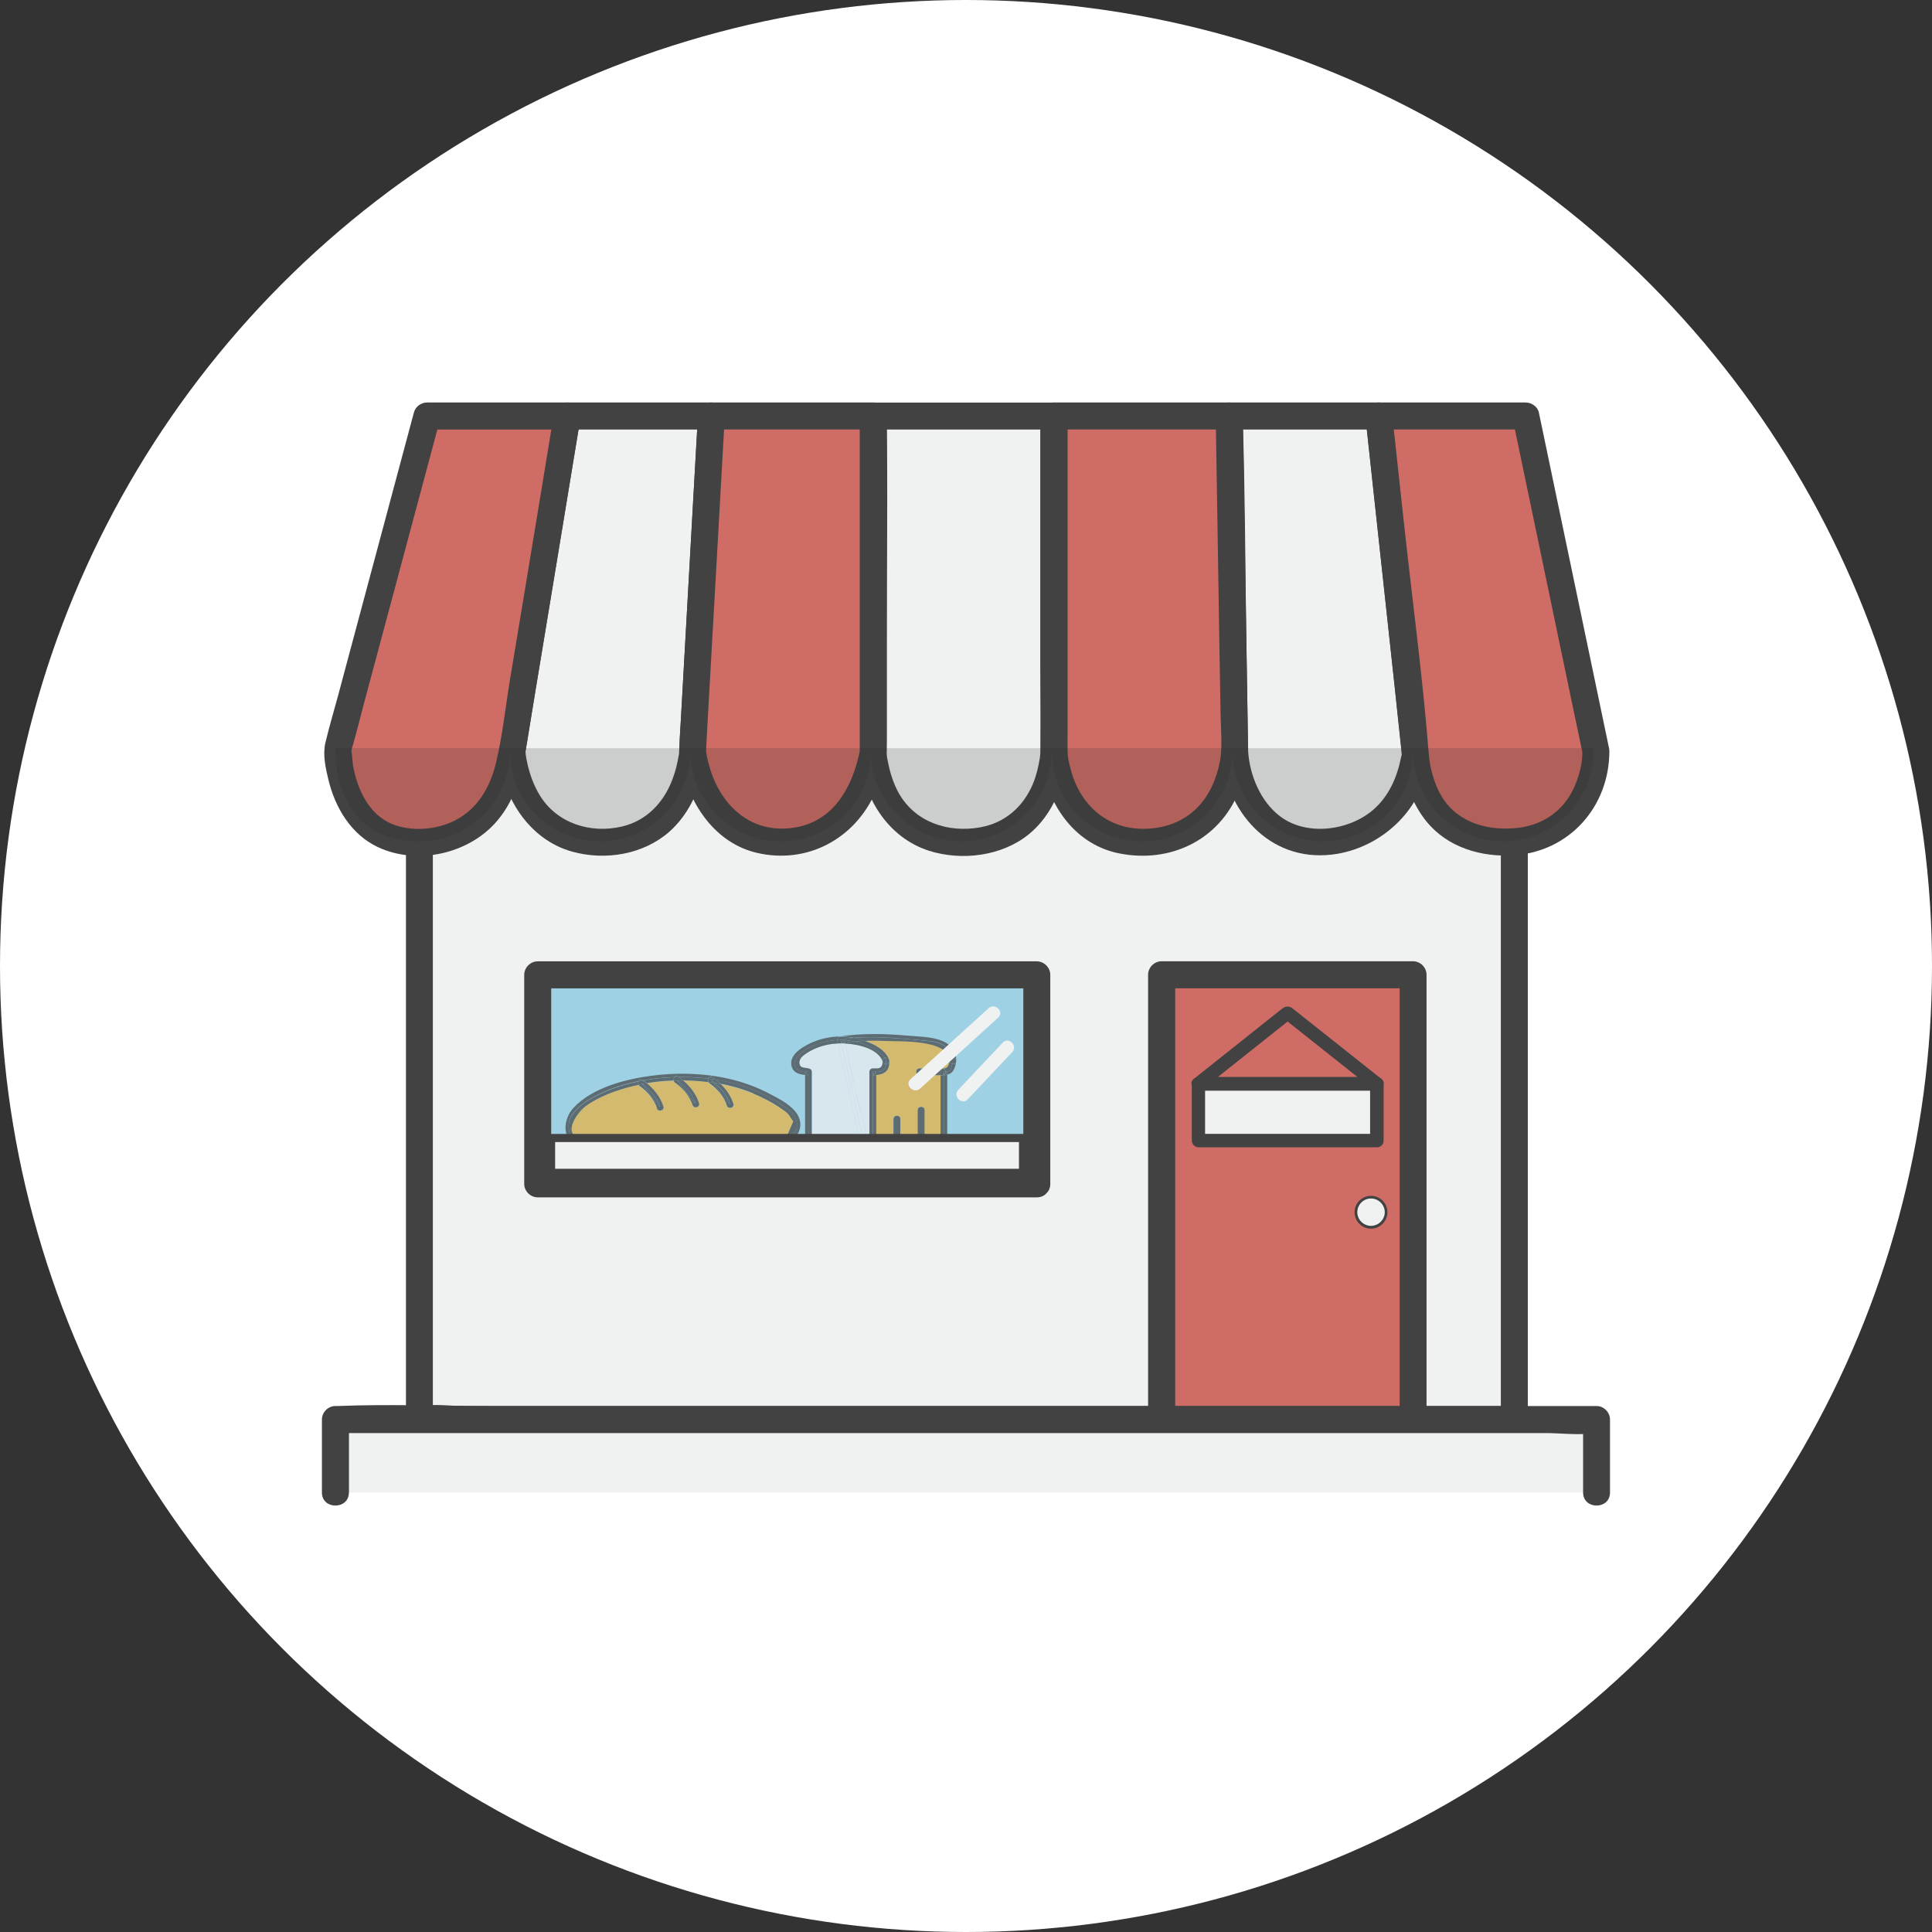 <svg width="24" height="24" viewBox="0 0 24 24" fill="none" xmlns="http://www.w3.org/2000/svg">
<rect x="0" y="0" width="24" height="24" fill="#333333" stroke="none"/>
<circle cx="12" cy="12" r="12" fill="white"/>
<path d="M18.812 9.295H5.211V17.634H18.812V9.295Z" fill="#F0F1F1"/>
<path d="M18.811 17.466H5.764C5.596 17.466 5.401 17.439 5.234 17.466C5.227 17.467 5.218 17.466 5.209 17.466C5.265 17.522 5.321 17.578 5.377 17.634V9.295C5.321 9.351 5.265 9.407 5.209 9.463H18.258C18.425 9.463 18.621 9.49 18.788 9.463C18.795 9.462 18.804 9.463 18.812 9.463C18.756 9.407 18.7 9.351 18.644 9.295V17.634C18.644 17.849 18.979 17.851 18.979 17.634V9.295C18.979 9.204 18.902 9.127 18.811 9.127H6.885C6.336 9.127 5.783 9.104 5.235 9.127C5.227 9.127 5.219 9.127 5.211 9.127C5.12 9.127 5.043 9.204 5.043 9.295V17.634C5.043 17.725 5.12 17.802 5.211 17.802H17.137C17.685 17.802 18.239 17.826 18.786 17.802C18.795 17.802 18.802 17.802 18.811 17.802C19.026 17.802 19.027 17.467 18.811 17.467V17.466Z" fill="#424243"/>
<path d="M17.556 12.109H14.433V17.634H17.556V12.109Z" fill="#CF6C65"/>
<path d="M17.555 17.466H14.431C14.487 17.522 14.543 17.578 14.599 17.634V12.109C14.543 12.165 14.487 12.221 14.431 12.277H17.555C17.499 12.221 17.443 12.165 17.387 12.109V17.634C17.387 17.849 17.721 17.851 17.721 17.634V12.109C17.721 12.018 17.644 11.941 17.553 11.941H14.43C14.339 11.941 14.262 12.018 14.262 12.109V17.634C14.262 17.725 14.339 17.802 14.43 17.802H17.553C17.769 17.802 17.77 17.467 17.553 17.467L17.555 17.466Z" fill="#424243"/>
<path d="M12.88 12.109H6.68V14.705H12.88V12.109Z" fill="#9ED1E3"/>
<path d="M12.88 14.538H6.68C6.735 14.594 6.791 14.65 6.847 14.706V12.11C6.791 12.166 6.735 12.222 6.68 12.278H12.88L12.712 12.11V14.706C12.712 14.921 13.047 14.922 13.047 14.706V12.11C13.047 12.019 12.97 11.942 12.879 11.942H6.68C6.589 11.942 6.512 12.019 6.512 12.11V14.706C6.512 14.797 6.589 14.874 6.68 14.874H12.88C13.095 14.874 13.097 14.539 12.88 14.539V14.538Z" fill="#424243"/>
<path d="M6.359 9.339L7.045 5.168H8.838L8.604 9.339C8.604 9.339 8.537 10.461 7.482 10.461C6.427 10.461 6.36 9.339 6.36 9.339H6.359Z" fill="#F0F1F1"/>
<path d="M6.52 9.383L7.121 5.734C7.15 5.56 7.178 5.387 7.207 5.213C7.154 5.254 7.099 5.295 7.045 5.336H8.838C8.782 5.28 8.726 5.224 8.67 5.168C8.614 6.169 8.558 7.171 8.501 8.173C8.48 8.56 8.457 8.947 8.436 9.334C8.436 9.337 8.436 9.341 8.436 9.345C8.432 9.398 8.438 9.345 8.431 9.385C8.414 9.488 8.389 9.59 8.351 9.687C8.243 9.972 8.03 10.196 7.728 10.267C7.335 10.36 6.916 10.228 6.703 9.876C6.631 9.757 6.584 9.627 6.553 9.493C6.543 9.448 6.534 9.403 6.528 9.357C6.534 9.4 6.528 9.356 6.528 9.337C6.514 9.123 6.18 9.122 6.193 9.337C6.228 9.883 6.563 10.43 7.11 10.58C7.521 10.693 7.993 10.616 8.317 10.33C8.54 10.132 8.68 9.842 8.741 9.554C8.803 9.264 8.794 8.956 8.81 8.662C8.849 7.974 8.888 7.286 8.926 6.598C8.953 6.122 8.98 5.646 9.007 5.168C9.011 5.077 8.925 5 8.838 5H7.045C6.978 5 6.896 5.051 6.884 5.123L6.283 8.773C6.254 8.947 6.226 9.12 6.197 9.294C6.162 9.505 6.486 9.595 6.52 9.383Z" fill="#424243"/>
<path d="M10.848 9.339V5.168H13.092V9.339C13.092 9.339 13.058 10.461 11.97 10.461C10.882 10.461 10.848 9.339 10.848 9.339Z" fill="#F0F1F1"/>
<path d="M11.016 9.339V5.168L10.848 5.336H13.092C13.036 5.28 12.98 5.224 12.924 5.168V8.237C12.924 8.602 12.939 8.972 12.924 9.337C12.924 9.345 12.924 9.354 12.923 9.361C12.923 9.372 12.92 9.382 12.92 9.393C12.916 9.441 12.92 9.396 12.916 9.423C12.899 9.53 12.873 9.637 12.831 9.738C12.712 10.021 12.485 10.222 12.179 10.277C11.778 10.35 11.368 10.214 11.164 9.851C11.102 9.739 11.062 9.617 11.036 9.493C11.02 9.413 11.018 9.422 11.014 9.34C11.007 9.125 10.672 9.123 10.68 9.34C10.699 9.875 11.018 10.403 11.542 10.569C11.949 10.697 12.444 10.636 12.78 10.364C13.012 10.175 13.159 9.892 13.222 9.601C13.286 9.314 13.26 9.01 13.26 8.719C13.26 8.028 13.26 7.336 13.26 6.643C13.26 6.152 13.26 5.66 13.26 5.169C13.26 5.078 13.183 5.001 13.092 5.001H10.848C10.757 5.001 10.68 5.078 10.68 5.169V9.339C10.68 9.554 11.014 9.555 11.014 9.339H11.016Z" fill="#424243"/>
<path d="M15.337 9.339L15.27 5.168H17.13L17.582 9.339C17.582 9.339 17.531 10.294 16.593 10.444C15.655 10.595 15.36 9.743 15.337 9.339Z" fill="#F0F1F1"/>
<path d="M15.505 9.339C15.485 8.12 15.465 6.901 15.447 5.682C15.444 5.51 15.441 5.34 15.438 5.168C15.382 5.224 15.326 5.28 15.27 5.336H17.13C17.073 5.28 17.017 5.224 16.962 5.168C17.061 6.087 17.161 7.006 17.26 7.924C17.307 8.366 17.356 8.806 17.403 9.248C17.407 9.278 17.411 9.306 17.413 9.336C17.413 9.342 17.413 9.349 17.413 9.354C17.413 9.402 17.417 9.349 17.404 9.41C17.355 9.655 17.255 9.886 17.065 10.054C16.762 10.32 16.234 10.392 15.902 10.141C15.66 9.958 15.525 9.633 15.505 9.336C15.49 9.122 15.155 9.121 15.17 9.336C15.22 10.074 15.765 10.707 16.545 10.616C17.175 10.543 17.732 10.014 17.748 9.355C17.755 9.053 17.684 8.732 17.651 8.432C17.58 7.778 17.509 7.123 17.438 6.469L17.296 5.165C17.286 5.077 17.228 5 17.13 5H15.27C15.18 5 15.101 5.077 15.102 5.168C15.122 6.387 15.142 7.606 15.16 8.825L15.169 9.339C15.173 9.554 15.507 9.555 15.504 9.339H15.505Z" fill="#424243"/>
<path d="M19.826 9.339L18.954 5.168H17.128L17.581 9.339C17.581 9.339 17.581 10.461 18.703 10.461C19.825 10.461 19.825 9.339 19.825 9.339H19.826Z" fill="#CF6C65"/>
<path d="M19.988 9.294C19.733 8.076 19.479 6.857 19.224 5.639C19.188 5.468 19.152 5.295 19.116 5.123C19.101 5.052 19.025 5 18.954 5H17.128C17.045 5 16.95 5.077 16.96 5.168C17.081 6.28 17.202 7.392 17.322 8.504C17.356 8.816 17.386 9.13 17.421 9.442C17.45 9.717 17.543 9.985 17.718 10.202C17.982 10.529 18.406 10.653 18.815 10.624C19.499 10.574 19.989 10.02 19.992 9.337C19.992 9.122 19.658 9.121 19.657 9.337C19.657 9.472 19.627 9.612 19.562 9.764C19.436 10.061 19.178 10.247 18.857 10.284C18.498 10.326 18.117 10.227 17.917 9.907C17.811 9.738 17.761 9.525 17.749 9.367C17.673 8.406 17.543 7.445 17.439 6.486C17.392 6.046 17.343 5.607 17.296 5.167C17.24 5.223 17.184 5.279 17.128 5.335H18.954C18.901 5.294 18.846 5.253 18.793 5.211C19.047 6.429 19.301 7.648 19.556 8.866C19.592 9.038 19.628 9.211 19.665 9.382C19.708 9.594 20.032 9.504 19.988 9.293V9.294Z" fill="#424243"/>
<path d="M8.838 5.168H10.848V9.339C10.848 9.339 10.731 10.444 9.726 10.461C8.721 10.477 8.604 9.339 8.604 9.339L8.838 5.168Z" fill="#CF6C65"/>
<path d="M8.838 5.335H10.848C10.792 5.279 10.736 5.223 10.68 5.167V9.252C10.68 9.278 10.68 9.304 10.68 9.329C10.68 9.366 10.692 9.278 10.677 9.347C10.587 9.776 10.36 10.192 9.891 10.277C9.348 10.376 8.955 10.021 8.813 9.524C8.795 9.462 8.78 9.398 8.771 9.335C8.764 9.294 8.768 9.371 8.771 9.325C8.775 9.234 8.78 9.143 8.785 9.053C8.81 8.617 8.834 8.182 8.859 7.746C8.907 6.887 8.956 6.026 9.004 5.167C9.017 4.951 8.681 4.951 8.67 5.167C8.626 5.95 8.581 6.734 8.538 7.518C8.511 7.998 8.484 8.478 8.457 8.958C8.446 9.152 8.423 9.33 8.466 9.52C8.575 10.007 8.891 10.474 9.401 10.594C10.027 10.741 10.62 10.42 10.874 9.841C10.967 9.628 11.014 9.421 11.014 9.192V7.959C11.014 7.049 11.031 6.136 11.014 5.225C11.014 5.206 11.014 5.187 11.014 5.168C11.016 5.077 10.939 5 10.848 5H8.838C8.622 5 8.621 5.335 8.838 5.335Z" fill="#424243"/>
<path d="M13.092 5.168V9.339C13.092 9.339 13.143 10.478 14.214 10.461C15.285 10.443 15.336 9.339 15.336 9.339L15.269 5.168H13.091H13.092Z" fill="#CF6C65"/>
<path d="M12.925 5.168C12.925 5.963 12.925 6.759 12.925 7.554C12.925 8.034 12.925 8.515 12.925 8.995C12.925 9.186 12.918 9.37 12.955 9.558C13.053 10.054 13.385 10.498 13.902 10.601C14.537 10.728 15.146 10.436 15.39 9.831C15.473 9.628 15.506 9.423 15.502 9.207C15.496 8.796 15.489 8.387 15.483 7.977C15.468 7.06 15.468 6.142 15.438 5.226C15.438 5.208 15.438 5.188 15.438 5.169C15.435 5.077 15.362 5 15.27 5H13.092C12.877 5 12.875 5.335 13.092 5.335H15.27C15.214 5.279 15.158 5.223 15.102 5.167C15.114 5.912 15.126 6.657 15.138 7.402C15.146 7.883 15.153 8.365 15.162 8.846C15.164 9.025 15.182 9.209 15.165 9.388C15.162 9.429 15.172 9.349 15.165 9.396C15.163 9.412 15.16 9.428 15.157 9.444C15.149 9.483 15.14 9.521 15.131 9.56C15.103 9.66 15.067 9.755 15.015 9.845C14.887 10.069 14.683 10.218 14.429 10.272C13.877 10.387 13.435 10.082 13.3 9.554C13.272 9.446 13.264 9.41 13.262 9.334C13.261 9.252 13.262 9.168 13.262 9.086C13.262 8.657 13.262 8.228 13.262 7.8V5.168C13.262 4.953 12.928 4.951 12.928 5.168H12.925Z" fill="#424243"/>
<path d="M7.045 5.168C6.947 5.766 6.849 6.365 6.749 6.963C6.625 7.72 6.494 8.478 6.375 9.237C6.329 9.528 6.274 9.793 6.091 10.036C5.886 10.31 5.574 10.451 5.235 10.461C4.197 10.494 4.194 9.305 4.194 9.305L5.304 5.168H7.045Z" fill="#CF6C65"/>
<path d="M6.884 5.123C6.764 5.851 6.645 6.58 6.524 7.307C6.461 7.687 6.397 8.065 6.335 8.444C6.278 8.789 6.242 9.143 6.16 9.483C6.088 9.78 5.933 10.049 5.652 10.192C5.433 10.303 5.153 10.33 4.918 10.254C4.614 10.155 4.461 9.86 4.396 9.565C4.373 9.464 4.382 9.421 4.364 9.322C4.356 9.281 4.356 9.356 4.359 9.345C4.362 9.329 4.367 9.313 4.372 9.296C4.427 9.109 4.474 8.917 4.524 8.728C4.707 8.044 4.891 7.36 5.074 6.676C5.204 6.188 5.335 5.7 5.466 5.213C5.412 5.254 5.357 5.295 5.304 5.336C5.885 5.336 6.466 5.336 7.045 5.336C7.261 5.335 7.262 5 7.045 5C6.464 5 5.884 5 5.304 5C5.23 5 5.161 5.052 5.142 5.123C4.826 6.302 4.51 7.482 4.194 8.662C4.143 8.851 4.086 9.04 4.041 9.232C4.008 9.378 4.045 9.544 4.08 9.687C4.163 10.033 4.362 10.367 4.694 10.523C5.184 10.753 5.831 10.607 6.178 10.194C6.416 9.913 6.491 9.569 6.548 9.216C6.62 8.76 6.696 8.306 6.772 7.851C6.918 6.972 7.063 6.092 7.207 5.213C7.242 5.001 6.918 4.912 6.884 5.123Z" fill="#424243"/>
<path d="M17.103 13.465H14.887V14.17H17.103V13.465Z" fill="#F0F1F1"/>
<path d="M17.103 14.085H14.887C14.914 14.113 14.943 14.141 14.97 14.169V13.463C14.943 13.491 14.914 13.519 14.887 13.547H17.103C17.076 13.519 17.047 13.491 17.02 13.463V14.169C17.02 14.277 17.188 14.277 17.188 14.169V13.463C17.188 13.419 17.149 13.38 17.105 13.38H14.888C14.843 13.38 14.805 13.419 14.805 13.463V14.169C14.805 14.213 14.843 14.252 14.888 14.252H17.105C17.213 14.252 17.213 14.084 17.105 14.084L17.103 14.085Z" fill="#424243"/>
<path d="M15.934 12.524C15.565 12.818 15.195 13.111 14.827 13.405C14.767 13.452 14.819 13.548 14.887 13.548H17.103C17.169 13.548 17.221 13.452 17.163 13.405C16.794 13.111 16.424 12.818 16.053 12.524C15.97 12.458 15.851 12.575 15.935 12.642C16.305 12.936 16.674 13.229 17.045 13.523C17.065 13.476 17.085 13.427 17.105 13.38H14.888C14.908 13.427 14.928 13.476 14.948 13.523C15.317 13.229 15.686 12.936 16.055 12.642C16.139 12.575 16.02 12.457 15.937 12.524H15.934Z" fill="#424243"/>
<g opacity="0.7">
<path d="M11.046 13.166C11.048 13.174 11.048 13.181 11.047 13.187C11.051 13.305 10.983 13.347 10.885 13.354V14.103H11.099V13.899C11.099 13.845 11.182 13.845 11.182 13.899V14.103H11.4V13.789C11.4 13.736 11.483 13.736 11.483 13.789V14.103H11.684C11.684 13.854 11.684 13.604 11.684 13.355H11.424C11.37 13.355 11.37 13.272 11.424 13.272H11.707C11.707 13.272 11.715 13.273 11.717 13.274C11.72 13.274 11.722 13.273 11.726 13.272C11.784 13.267 11.79 13.217 11.797 13.175C11.783 12.904 11.18 12.938 10.985 12.928C10.904 12.925 10.824 12.925 10.745 12.928C10.865 12.971 11.003 13.043 11.047 13.166H11.046Z" fill="#E9B13D"/>
<path d="M11.878 13.186C11.883 13.156 11.859 13.137 11.835 13.136C11.838 13.149 11.838 13.162 11.837 13.177C11.837 13.188 11.833 13.201 11.83 13.213V13.216C11.848 13.22 11.869 13.213 11.877 13.195C11.877 13.195 11.877 13.188 11.877 13.186H11.878Z" fill="#424243"/>
<path d="M10.607 12.892C10.762 12.879 10.919 12.883 11.075 12.892C11.197 12.901 11.32 12.911 11.442 12.922C11.547 12.932 11.653 12.932 11.748 12.999C11.788 13.027 11.828 13.075 11.837 13.135C11.86 13.136 11.883 13.156 11.879 13.185C11.879 13.181 11.88 13.178 11.88 13.175C11.868 12.876 11.511 12.885 11.289 12.866C11 12.841 10.72 12.832 10.432 12.876C10.491 12.876 10.549 12.881 10.608 12.891L10.607 12.892Z" fill="#424243"/>
<path d="M11.831 13.216C11.813 13.278 11.809 13.308 11.746 13.314C11.746 13.33 11.74 13.345 11.725 13.353V13.358C11.738 13.344 11.752 13.33 11.767 13.315V13.35C11.839 13.332 11.86 13.28 11.877 13.196C11.869 13.215 11.849 13.221 11.831 13.217V13.216Z" fill="#424243"/>
<path d="M11.725 14.104V14.146H11.483C11.483 14.2 11.4 14.2 11.4 14.146H11.182C11.182 14.2 11.099 14.2 11.099 14.146H10.885C10.885 14.169 10.867 14.188 10.843 14.188H11.725C11.747 14.188 11.767 14.17 11.767 14.146C11.767 13.881 11.767 13.615 11.767 13.35C11.755 13.354 11.741 13.356 11.725 13.358V14.105V14.104Z" fill="#424243"/>
<path d="M11.725 13.356C11.741 13.355 11.755 13.353 11.767 13.349V13.314C11.753 13.328 11.74 13.341 11.725 13.356Z" fill="#424243"/>
<path d="M11.796 13.177C11.788 13.218 11.783 13.268 11.725 13.273C11.722 13.273 11.719 13.274 11.716 13.275C11.735 13.28 11.746 13.297 11.746 13.314C11.808 13.309 11.813 13.278 11.831 13.216C11.813 13.212 11.797 13.2 11.796 13.177Z" fill="#424243"/>
<path d="M11.684 13.356C11.684 13.605 11.684 13.855 11.684 14.104H11.726V13.353C11.726 13.353 11.715 13.358 11.707 13.358H11.685L11.684 13.356Z" fill="#424243"/>
<path d="M11.684 14.146C11.697 14.133 11.711 14.119 11.726 14.104H11.684V14.146Z" fill="#424243"/>
<path d="M11.483 14.104V14.146H11.684V14.104H11.483Z" fill="#424243"/>
<path d="M11.725 14.146V14.104C11.711 14.118 11.697 14.131 11.682 14.146H11.725Z" fill="#424243"/>
<path d="M11.748 13.001C11.651 12.934 11.546 12.934 11.443 12.924C11.321 12.912 11.199 12.901 11.075 12.894C10.92 12.883 10.762 12.879 10.607 12.894C10.64 12.9 10.672 12.907 10.705 12.917C10.717 12.921 10.731 12.926 10.745 12.931C10.824 12.927 10.904 12.927 10.985 12.931C11.18 12.941 11.783 12.906 11.797 13.177C11.797 13.174 11.797 13.171 11.798 13.167C11.802 13.145 11.819 13.136 11.837 13.137C11.828 13.076 11.788 13.029 11.748 13.002V13.001Z" fill="#424243"/>
<path d="M11.798 13.166C11.798 13.166 11.798 13.172 11.797 13.176C11.797 13.2 11.814 13.212 11.832 13.216V13.213C11.835 13.201 11.838 13.188 11.839 13.177C11.84 13.164 11.839 13.15 11.838 13.136C11.82 13.135 11.803 13.144 11.799 13.166H11.798Z" fill="#424243"/>
<path d="M10.885 14.104V14.146H11.099V14.104H10.885Z" fill="#424243"/>
<path d="M11.182 14.104V14.146H11.4V14.104H11.182Z" fill="#424243"/>
<path d="M10.348 12.967C10.236 12.981 10.125 13.016 10.029 13.078C10.012 13.09 9.993 13.086 9.976 13.1C9.957 13.115 9.941 13.131 9.925 13.149C9.917 13.159 9.909 13.169 9.906 13.18C9.899 13.205 9.914 13.231 9.934 13.246C9.971 13.272 10.084 13.253 10.084 13.314V14.104H10.669C10.583 13.723 10.496 13.343 10.41 12.963C10.388 12.963 10.367 12.966 10.348 12.968V12.967Z" fill="#F0F1F1"/>
<path d="M10.753 14.1C10.753 14.1 10.753 14.1 10.753 14.099C10.747 14.097 10.74 14.098 10.726 14.104C10.732 14.101 10.742 14.1 10.753 14.1Z" fill="#F0F1F1"/>
<path d="M10.692 13.83C10.709 13.902 10.761 14.022 10.753 14.097C10.753 14.097 10.753 14.097 10.753 14.098C10.755 14.098 10.757 14.098 10.758 14.1C10.774 14.1 10.789 14.103 10.802 14.103V13.314C10.802 13.292 10.82 13.272 10.844 13.272C10.898 13.272 10.967 13.286 10.965 13.185C10.908 13.033 10.679 12.973 10.497 12.963C10.533 13.123 10.569 13.28 10.605 13.44C10.635 13.57 10.664 13.7 10.694 13.83H10.692Z" fill="#F0F1F1"/>
<path d="M10.753 14.1V14.104H10.761C10.761 14.104 10.761 14.101 10.758 14.1H10.753Z" fill="#F0F1F1"/>
<path d="M10.41 12.962C10.496 13.343 10.583 13.723 10.669 14.103H10.711C10.669 13.916 10.496 13.154 10.452 12.961C10.437 12.961 10.424 12.961 10.41 12.961V12.962Z" fill="#F0F1F1"/>
<path d="M10.757 14.1C10.757 14.1 10.758 14.103 10.76 14.104H10.801C10.788 14.103 10.773 14.101 10.757 14.1Z" fill="#F0F1F1"/>
<path d="M10.753 14.098C10.753 14.098 10.753 14.098 10.753 14.097C10.761 14.022 10.71 13.902 10.692 13.83C10.662 13.7 10.634 13.57 10.604 13.44C10.568 13.28 10.532 13.123 10.496 12.963C10.481 12.963 10.467 12.962 10.452 12.962C10.496 13.154 10.669 13.917 10.711 14.104H10.725C10.738 14.097 10.747 14.097 10.752 14.099L10.753 14.098Z" fill="#F0F1F1"/>
<path d="M10.753 14.098C10.753 14.098 10.753 14.098 10.753 14.099H10.758C10.758 14.099 10.756 14.098 10.753 14.098Z" fill="#F0F1F1"/>
<path d="M10.725 14.104H10.752V14.1C10.741 14.1 10.731 14.1 10.725 14.104Z" fill="#F0F1F1"/>
<path d="M10.681 14.156L10.679 14.145H10.043V13.355C10.029 13.355 10.016 13.355 10.001 13.354V14.145C10.001 14.167 10.019 14.187 10.043 14.187H10.722C10.705 14.187 10.686 14.175 10.682 14.156H10.681Z" fill="#424243"/>
<path d="M10.001 13.314V13.354C10.014 13.354 10.029 13.355 10.043 13.355C10.029 13.341 10.016 13.328 10.001 13.313V13.314Z" fill="#424243"/>
<path d="M9.972 13.314C9.904 13.314 9.853 13.238 9.876 13.176C9.898 13.121 9.961 13.072 10.008 13.04C10.123 12.967 10.266 12.927 10.402 12.92C10.402 12.901 10.411 12.88 10.431 12.876C10.322 12.877 10.211 12.899 10.109 12.941C10.005 12.984 9.818 13.08 9.829 13.218C9.838 13.32 9.917 13.346 10.001 13.353V13.313H9.972V13.314Z" fill="#424243"/>
<path d="M10.001 13.314C10.014 13.328 10.028 13.341 10.043 13.356V13.314H10.001Z" fill="#424243"/>
<path d="M10.878 13.042C10.916 13.067 10.963 13.099 10.988 13.14C11.012 13.133 11.044 13.145 11.047 13.178C11.047 13.182 11.047 13.185 11.047 13.188C11.048 13.182 11.048 13.175 11.046 13.167C11.002 13.044 10.865 12.973 10.743 12.93C10.701 12.932 10.658 12.935 10.615 12.938C10.709 12.958 10.799 12.991 10.876 13.042H10.878Z" fill="#424243"/>
<path d="M11.007 13.217C11.002 13.268 10.97 13.314 10.914 13.314H10.885V13.354C10.983 13.346 11.051 13.304 11.047 13.187C11.043 13.205 11.026 13.216 11.007 13.217Z" fill="#424243"/>
<path d="M10.843 13.356C10.858 13.356 10.871 13.356 10.885 13.355V13.315C10.871 13.329 10.858 13.343 10.843 13.358V13.356Z" fill="#424243"/>
<path d="M10.843 13.356V14.104H10.885V13.355C10.871 13.355 10.858 13.356 10.843 13.356Z" fill="#424243"/>
<path d="M10.843 13.314V13.356C10.857 13.343 10.87 13.329 10.885 13.314H10.843Z" fill="#424243"/>
<path d="M11.005 13.177C11.007 13.19 11.007 13.203 11.007 13.217C11.026 13.217 11.043 13.206 11.047 13.187C11.047 13.184 11.047 13.181 11.047 13.177C11.044 13.144 11.012 13.131 10.988 13.139C10.991 13.142 10.993 13.145 10.995 13.149C11 13.157 11.002 13.167 11.005 13.177Z" fill="#424243"/>
<path d="M10.483 12.906L10.481 12.911H10.485V12.906H10.483Z" fill="#424243"/>
<path d="M10.401 12.921C10.415 12.921 10.429 12.918 10.442 12.918C10.442 12.918 10.458 12.916 10.48 12.912L10.482 12.907V12.912C10.524 12.905 10.582 12.896 10.587 12.895C10.593 12.895 10.599 12.895 10.605 12.894C10.547 12.883 10.488 12.877 10.43 12.879C10.41 12.883 10.4 12.904 10.401 12.922V12.921Z" fill="#424243"/>
<path d="M10.885 14.146H10.679L10.681 14.157C10.685 14.175 10.704 14.188 10.721 14.188H10.843C10.865 14.188 10.885 14.17 10.885 14.146Z" fill="#424243"/>
<path d="M10.615 12.938C10.658 12.935 10.701 12.931 10.743 12.93C10.73 12.925 10.717 12.921 10.704 12.916C10.671 12.906 10.638 12.899 10.605 12.892C10.599 12.892 10.593 12.892 10.587 12.894C10.582 12.894 10.524 12.904 10.483 12.911L10.486 12.921C10.529 12.924 10.572 12.93 10.615 12.938Z" fill="#424243"/>
<path d="M10.843 14.104V14.146H10.885V14.104H10.843Z" fill="#424243"/>
<path d="M10.486 12.921L10.483 12.911H10.48L10.475 12.92C10.475 12.92 10.482 12.92 10.486 12.92V12.921Z" fill="#424243"/>
<path d="M10.48 12.911C10.459 12.915 10.442 12.917 10.442 12.917C10.454 12.917 10.465 12.918 10.475 12.92L10.48 12.911Z" fill="#424243"/>
<path d="M10.084 14.104V14.146H10.679L10.669 14.104H10.084Z" fill="#424243"/>
<path d="M10.042 14.146H10.084L10.042 14.104V14.146Z" fill="#424243"/>
<path d="M10.042 14.104L10.084 14.146V14.104H10.042Z" fill="#424243"/>
<path d="M10.084 13.314C10.084 13.245 9.967 13.288 9.939 13.235C9.925 13.208 9.93 13.176 9.945 13.151C9.965 13.118 9.998 13.1 10.028 13.078C10.124 13.016 10.235 12.981 10.347 12.967C10.365 12.965 10.386 12.963 10.409 12.962L10.401 12.928C10.401 12.928 10.401 12.924 10.401 12.92C10.264 12.927 10.121 12.967 10.007 13.04C9.96 13.072 9.896 13.12 9.875 13.176C9.851 13.238 9.902 13.314 9.971 13.314H10.042V14.104H10.084V13.314Z" fill="#424243"/>
<path d="M10.963 13.177C10.963 13.177 10.963 13.182 10.963 13.185C10.963 13.186 10.963 13.187 10.965 13.188C10.972 13.21 10.99 13.217 11.007 13.217C11.007 13.203 11.007 13.191 11.005 13.177C11.002 13.167 10.999 13.157 10.995 13.149C10.993 13.145 10.99 13.143 10.988 13.139C10.973 13.144 10.962 13.156 10.963 13.177Z" fill="#424243"/>
<path d="M10.76 14.104H10.752C10.75 14.143 10.766 14.118 10.76 14.104Z" fill="#424243"/>
<path d="M10.964 13.185C10.964 13.185 10.964 13.18 10.964 13.177C10.962 13.156 10.973 13.144 10.988 13.139C10.964 13.098 10.916 13.065 10.878 13.04C10.801 12.991 10.709 12.957 10.617 12.937C10.575 12.941 10.536 12.946 10.495 12.952L10.497 12.963C10.679 12.973 10.908 13.033 10.965 13.185H10.964Z" fill="#424243"/>
<path d="M10.843 13.314H10.914C10.97 13.314 11.003 13.267 11.007 13.217C10.99 13.217 10.972 13.21 10.965 13.188C10.965 13.187 10.965 13.186 10.963 13.185C10.966 13.286 10.898 13.272 10.843 13.272C10.82 13.272 10.8 13.29 10.8 13.314V14.103C10.8 14.103 10.808 14.103 10.81 14.103H10.843V13.313V13.314Z" fill="#424243"/>
<path d="M10.669 14.104L10.679 14.146H10.721L10.711 14.104H10.669Z" fill="#424243"/>
<path d="M10.41 12.962C10.424 12.962 10.437 12.962 10.452 12.962L10.442 12.917C10.429 12.917 10.415 12.92 10.401 12.92C10.401 12.922 10.401 12.925 10.401 12.928L10.409 12.962H10.41Z" fill="#424243"/>
<path d="M10.486 12.921L10.493 12.953C10.534 12.947 10.574 12.942 10.615 12.938C10.572 12.93 10.529 12.924 10.486 12.921Z" fill="#424243"/>
<path d="M10.475 12.92C10.467 12.932 10.46 12.945 10.454 12.958C10.467 12.956 10.48 12.955 10.493 12.953L10.486 12.921C10.486 12.921 10.478 12.921 10.475 12.921V12.92Z" fill="#424243"/>
<path d="M10.496 12.963L10.493 12.952C10.48 12.953 10.467 12.955 10.454 12.957C10.461 12.945 10.469 12.932 10.475 12.919C10.463 12.919 10.452 12.916 10.442 12.916L10.452 12.961C10.466 12.961 10.481 12.961 10.496 12.962V12.963Z" fill="#424243"/>
<path d="M10.76 14.104C10.766 14.118 10.751 14.143 10.752 14.104H10.711L10.721 14.146H10.801V14.104H10.76Z" fill="#424243"/>
<path d="M10.81 14.104H10.8V14.146C10.814 14.133 10.828 14.119 10.843 14.104H10.81Z" fill="#424243"/>
<path d="M10.8 14.146H10.843V14.104C10.829 14.118 10.816 14.131 10.8 14.146Z" fill="#424243"/>
<path d="M11.423 13.273C11.369 13.273 11.369 13.356 11.423 13.356H11.682V13.314C11.682 13.293 11.697 13.279 11.716 13.274C11.712 13.274 11.71 13.272 11.706 13.272H11.423V13.273Z" fill="#424243"/>
<path d="M11.725 13.351C11.74 13.344 11.746 13.329 11.746 13.313C11.74 13.313 11.732 13.313 11.725 13.313V13.35V13.351Z" fill="#424243"/>
<path d="M11.716 13.274C11.697 13.279 11.682 13.293 11.682 13.314V13.356H11.705C11.712 13.356 11.719 13.355 11.723 13.351V13.314C11.731 13.314 11.739 13.314 11.745 13.314C11.745 13.297 11.733 13.28 11.715 13.275L11.716 13.274Z" fill="#424243"/>
<path d="M11.099 13.9V14.104H11.141H11.184V13.9C11.184 13.847 11.1 13.847 11.1 13.9H11.099Z" fill="#424243"/>
<path d="M11.099 14.146C11.099 14.2 11.182 14.2 11.182 14.146H11.099Z" fill="#424243"/>
<path d="M11.14 14.104H11.098V14.146H11.14V14.104Z" fill="#424243"/>
<path d="M11.174 14.104H11.141V14.146H11.184V14.104H11.175H11.174Z" fill="#424243"/>
<path d="M11.4 13.79V14.104H11.442H11.485V13.79C11.485 13.737 11.401 13.737 11.401 13.79H11.4Z" fill="#424243"/>
<path d="M11.4 14.146C11.4 14.2 11.483 14.2 11.483 14.146H11.4Z" fill="#424243"/>
<path d="M11.441 14.104H11.399V14.146H11.441V14.104Z" fill="#424243"/>
<path d="M11.441 14.104V14.146H11.483V14.104H11.441Z" fill="#424243"/>
</g>
<g opacity="0.7">
<path d="M9.604 14.146C9.656 14.144 9.738 14.143 9.779 14.105C9.804 14.048 9.829 13.989 9.854 13.932C9.833 13.901 9.813 13.871 9.792 13.84C9.768 13.814 9.735 13.793 9.706 13.773C9.6 13.7 9.481 13.637 9.361 13.588C9.229 13.533 9.091 13.493 8.952 13.467C9.023 13.536 9.081 13.62 9.11 13.713C9.126 13.764 9.045 13.787 9.029 13.736C8.994 13.625 8.907 13.525 8.812 13.46C8.805 13.455 8.8 13.45 8.798 13.443C8.702 13.431 8.605 13.425 8.508 13.424C8.501 13.424 8.493 13.424 8.486 13.424C8.574 13.498 8.649 13.595 8.683 13.705C8.7 13.757 8.619 13.778 8.603 13.727C8.568 13.616 8.481 13.517 8.385 13.451C8.375 13.443 8.37 13.435 8.367 13.426C8.257 13.43 8.145 13.441 8.035 13.458C8.127 13.534 8.206 13.634 8.241 13.747C8.257 13.799 8.176 13.82 8.16 13.769C8.125 13.659 8.038 13.559 7.942 13.493C7.936 13.489 7.932 13.485 7.928 13.478C7.839 13.497 7.749 13.521 7.663 13.55C7.529 13.596 7.392 13.656 7.277 13.741C7.181 13.81 6.972 14.082 7.207 14.148H7.983C8.522 14.148 9.065 14.171 9.603 14.148L9.604 14.146Z" fill="#E9B13D"/>
<path d="M7.19 14.228C7.19 14.228 7.193 14.228 7.195 14.228C7.191 14.228 7.187 14.228 7.183 14.226C7.186 14.226 7.187 14.227 7.188 14.227L7.19 14.228Z" fill="#424243"/>
<path d="M7.241 14.187H7.201C7.186 14.185 7.175 14.18 7.162 14.175C7.157 14.194 7.163 14.216 7.182 14.226H7.183C7.183 14.226 7.191 14.228 7.195 14.228C7.222 14.232 7.239 14.211 7.241 14.187Z" fill="#424243"/>
<path d="M9.884 13.814C9.804 13.711 9.665 13.642 9.553 13.584C9.397 13.502 9.231 13.442 9.059 13.402C8.739 13.329 8.404 13.32 8.079 13.365C7.754 13.41 7.356 13.514 7.124 13.762C6.997 13.897 6.968 14.162 7.182 14.225C7.163 14.216 7.157 14.194 7.162 14.174C7.05 14.124 7.04 13.944 7.101 13.854C7.175 13.748 7.284 13.675 7.396 13.615C7.561 13.528 7.743 13.468 7.93 13.431C7.94 13.412 7.962 13.401 7.984 13.416C7.987 13.417 7.988 13.418 7.989 13.42C8.119 13.397 8.249 13.384 8.379 13.38C8.39 13.367 8.407 13.363 8.426 13.375C8.427 13.375 8.43 13.377 8.431 13.379C8.447 13.379 8.463 13.379 8.478 13.379C8.584 13.379 8.691 13.386 8.798 13.399C8.808 13.38 8.83 13.367 8.853 13.384C8.865 13.392 8.877 13.401 8.89 13.411C9.132 13.45 9.371 13.525 9.58 13.646C9.676 13.701 9.781 13.757 9.853 13.843C9.917 13.92 9.92 14.046 9.834 14.115C9.778 14.159 9.7 14.187 9.63 14.187C9.484 14.187 8.627 14.187 8.345 14.187H7.241C7.241 14.21 7.222 14.232 7.195 14.228C7.197 14.228 7.198 14.228 7.201 14.228H9.182C9.353 14.228 9.563 14.261 9.73 14.215C9.916 14.162 10.011 13.977 9.885 13.813L9.884 13.814Z" fill="#424243"/>
<path d="M8.508 13.422C8.605 13.422 8.702 13.43 8.798 13.442C8.79 13.428 8.792 13.414 8.798 13.4C8.691 13.387 8.584 13.38 8.478 13.38C8.462 13.38 8.446 13.38 8.431 13.38C8.45 13.392 8.467 13.406 8.484 13.421C8.492 13.421 8.499 13.421 8.507 13.421L8.508 13.422Z" fill="#424243"/>
<path d="M9.361 13.586C9.479 13.636 9.6 13.697 9.706 13.772C9.734 13.792 9.768 13.814 9.792 13.839C9.813 13.87 9.833 13.9 9.854 13.931C9.829 13.988 9.804 14.047 9.779 14.104C9.738 14.143 9.657 14.144 9.604 14.145C9.065 14.169 8.523 14.145 7.984 14.145H7.208C7.208 14.145 7.211 14.145 7.212 14.146C7.233 14.152 7.242 14.17 7.24 14.186H8.345C8.629 14.186 9.486 14.186 9.63 14.186C9.701 14.186 9.779 14.159 9.834 14.114C9.921 14.046 9.919 13.919 9.853 13.841C9.78 13.756 9.676 13.701 9.58 13.645C9.371 13.524 9.132 13.448 8.89 13.41C8.911 13.426 8.931 13.443 8.95 13.462C9.09 13.488 9.227 13.528 9.359 13.583L9.361 13.586Z" fill="#424243"/>
<path d="M7.24 14.187C7.24 14.17 7.233 14.152 7.212 14.147C7.211 14.147 7.209 14.147 7.208 14.146H7.201C7.18 14.146 7.167 14.16 7.162 14.176C7.175 14.181 7.186 14.186 7.201 14.188H7.24V14.187Z" fill="#424243"/>
<path d="M8.367 13.424C8.364 13.409 8.369 13.392 8.38 13.381C8.251 13.385 8.12 13.399 7.991 13.421C8.006 13.432 8.02 13.443 8.035 13.455C8.145 13.437 8.257 13.426 8.367 13.422V13.424Z" fill="#424243"/>
<path d="M7.201 14.146H7.208C6.973 14.08 7.182 13.809 7.278 13.739C7.394 13.655 7.53 13.595 7.665 13.549C7.752 13.519 7.84 13.496 7.93 13.477C7.922 13.463 7.923 13.447 7.93 13.435C7.743 13.472 7.563 13.532 7.396 13.619C7.284 13.677 7.175 13.751 7.101 13.858C7.04 13.946 7.05 14.127 7.162 14.177C7.167 14.161 7.18 14.147 7.201 14.147V14.146Z" fill="#424243"/>
<path d="M8.16 13.767C8.176 13.818 8.257 13.797 8.241 13.745C8.205 13.631 8.127 13.532 8.035 13.456C8.017 13.458 7.998 13.462 7.979 13.465C8.023 13.498 8.159 13.609 8.201 13.754L7.974 13.466C7.96 13.468 7.945 13.472 7.931 13.475C7.933 13.479 7.938 13.485 7.945 13.489C8.04 13.555 8.126 13.655 8.162 13.766L8.16 13.767Z" fill="#424243"/>
<path d="M7.986 13.418C7.963 13.402 7.941 13.415 7.931 13.434C7.951 13.43 7.971 13.426 7.992 13.422C7.991 13.421 7.988 13.42 7.987 13.418H7.986Z" fill="#424243"/>
<path d="M7.93 13.476C7.945 13.473 7.958 13.47 7.973 13.467L7.963 13.455C7.963 13.455 7.969 13.46 7.978 13.466C7.997 13.462 8.016 13.46 8.034 13.457C8.019 13.445 8.004 13.434 7.989 13.424C7.969 13.427 7.95 13.43 7.928 13.435C7.921 13.447 7.92 13.463 7.928 13.477L7.93 13.476Z" fill="#424243"/>
<path d="M7.979 13.466H7.974L8.201 13.756C8.158 13.61 8.023 13.498 7.979 13.466Z" fill="#424243"/>
<path d="M7.964 13.455L7.974 13.467H7.979C7.971 13.46 7.964 13.455 7.964 13.455Z" fill="#424243"/>
<path d="M8.603 13.726C8.619 13.777 8.7 13.756 8.683 13.703C8.649 13.594 8.575 13.497 8.486 13.422C8.463 13.422 8.441 13.422 8.418 13.422C8.459 13.453 8.6 13.565 8.642 13.715L8.413 13.422C8.399 13.422 8.384 13.422 8.367 13.424C8.37 13.433 8.375 13.442 8.385 13.448C8.481 13.514 8.566 13.614 8.603 13.725V13.726Z" fill="#424243"/>
<path d="M8.427 13.377C8.408 13.365 8.391 13.37 8.38 13.383C8.397 13.383 8.415 13.383 8.432 13.383C8.431 13.383 8.428 13.38 8.427 13.379V13.377Z" fill="#424243"/>
<path d="M8.367 13.424C8.382 13.424 8.397 13.424 8.413 13.422L8.406 13.414C8.406 13.414 8.411 13.417 8.418 13.422C8.441 13.422 8.463 13.422 8.486 13.422C8.468 13.407 8.451 13.394 8.432 13.381C8.415 13.381 8.397 13.381 8.38 13.381C8.37 13.392 8.365 13.409 8.367 13.424Z" fill="#424243"/>
<path d="M8.418 13.422H8.413L8.642 13.715C8.6 13.566 8.461 13.453 8.418 13.422Z" fill="#424243"/>
<path d="M8.406 13.414L8.413 13.422H8.418C8.411 13.417 8.406 13.414 8.406 13.414Z" fill="#424243"/>
<path d="M9.029 13.733C9.045 13.784 9.126 13.763 9.11 13.711C9.08 13.618 9.023 13.534 8.952 13.465C8.926 13.46 8.9 13.456 8.874 13.451C8.931 13.498 9.034 13.596 9.07 13.721L8.856 13.447C8.838 13.445 8.819 13.442 8.799 13.44C8.802 13.446 8.807 13.451 8.813 13.456C8.909 13.522 8.994 13.621 9.03 13.732L9.029 13.733Z" fill="#424243"/>
<path d="M8.855 13.385C8.833 13.369 8.81 13.381 8.8 13.4C8.831 13.404 8.862 13.407 8.892 13.412C8.88 13.402 8.867 13.394 8.855 13.385Z" fill="#424243"/>
<path d="M8.799 13.441C8.818 13.443 8.836 13.446 8.856 13.448L8.834 13.42C8.834 13.42 8.85 13.431 8.874 13.451C8.9 13.455 8.926 13.46 8.952 13.465C8.933 13.446 8.912 13.428 8.892 13.412C8.861 13.407 8.831 13.404 8.8 13.4C8.794 13.412 8.793 13.428 8.8 13.442L8.799 13.441Z" fill="#424243"/>
<path d="M8.874 13.452C8.874 13.452 8.861 13.45 8.856 13.45L9.07 13.723C9.034 13.599 8.931 13.501 8.874 13.453V13.452Z" fill="#424243"/>
<path d="M8.834 13.421L8.856 13.45C8.856 13.45 8.869 13.452 8.874 13.452C8.85 13.432 8.834 13.421 8.834 13.421Z" fill="#424243"/>
</g>
<path d="M12.709 14.138H6.846V14.57H12.709V14.138Z" fill="#F0F1F1"/>
<path d="M12.758 14.62H6.795V14.086H12.758V14.62ZM6.896 14.519H12.658V14.187H6.896V14.519Z" fill="#424243"/>
<path d="M12.281 12.524C11.957 12.818 11.635 13.111 11.312 13.405C11.232 13.477 11.35 13.595 11.43 13.523C11.753 13.229 12.076 12.936 12.399 12.642C12.479 12.57 12.36 12.452 12.281 12.524Z" fill="#F0F1F1"/>
<path d="M12.456 12.952C12.272 13.147 12.088 13.343 11.904 13.538C11.831 13.616 11.949 13.735 12.022 13.656L12.574 13.07C12.648 12.992 12.53 12.874 12.456 12.952Z" fill="#F0F1F1"/>
<g opacity="0.18">
<path d="M5.211 10.451C5.83 10.451 6.333 9.948 6.333 9.329C6.333 9.948 6.835 10.451 7.455 10.451C8.074 10.451 8.576 9.948 8.576 9.329C8.576 9.948 9.079 10.451 9.698 10.451C10.318 10.451 10.82 9.948 10.82 9.329C10.82 9.948 11.323 10.451 11.942 10.451C12.562 10.451 13.064 9.948 13.064 9.329C13.064 9.948 13.567 10.451 14.186 10.451C14.806 10.451 15.308 9.948 15.308 9.329C15.308 9.948 15.811 10.451 16.43 10.451C17.05 10.451 17.552 9.948 17.552 9.329C17.552 9.948 18.055 10.451 18.674 10.451C19.294 10.451 19.796 9.948 19.796 9.329L19.779 9.295H4.168C4.168 9.295 4.096 10.451 5.209 10.451H5.211Z" fill="#272525"/>
</g>
<path d="M17.219 15.059C17.219 15.162 17.134 15.247 17.031 15.247C16.928 15.247 16.843 15.162 16.843 15.059C16.843 14.956 16.928 14.871 17.031 14.871C17.134 14.871 17.219 14.956 17.219 15.059Z" fill="#F0F1F1"/>
<path d="M17.031 15.263C16.918 15.263 16.827 15.171 16.827 15.059C16.827 14.947 16.919 14.855 17.031 14.855C17.143 14.855 17.235 14.947 17.235 15.059C17.235 15.171 17.143 15.263 17.031 15.263ZM17.031 14.888C16.937 14.888 16.861 14.965 16.861 15.058C16.861 15.151 16.938 15.228 17.031 15.228C17.124 15.228 17.202 15.151 17.202 15.058C17.202 14.965 17.124 14.888 17.031 14.888Z" fill="#424243"/>
<path d="M19.834 17.634H4.168V18.541H19.834V17.634Z" fill="#F0F1F1"/>
<path d="M4.335 18.541V17.634C4.279 17.69 4.223 17.746 4.167 17.802H19.193C19.39 17.802 19.612 17.832 19.806 17.802C19.815 17.801 19.825 17.802 19.834 17.802L19.666 17.634V18.541C19.666 18.756 20 18.757 20 18.541V17.634C20 17.543 19.923 17.466 19.832 17.466H6.099C5.466 17.466 4.827 17.441 4.194 17.466C4.186 17.466 4.176 17.466 4.167 17.466C4.076 17.466 3.999 17.543 3.999 17.634V18.541C3.999 18.756 4.334 18.757 4.334 18.541H4.335Z" fill="#424243"/>
</svg>
